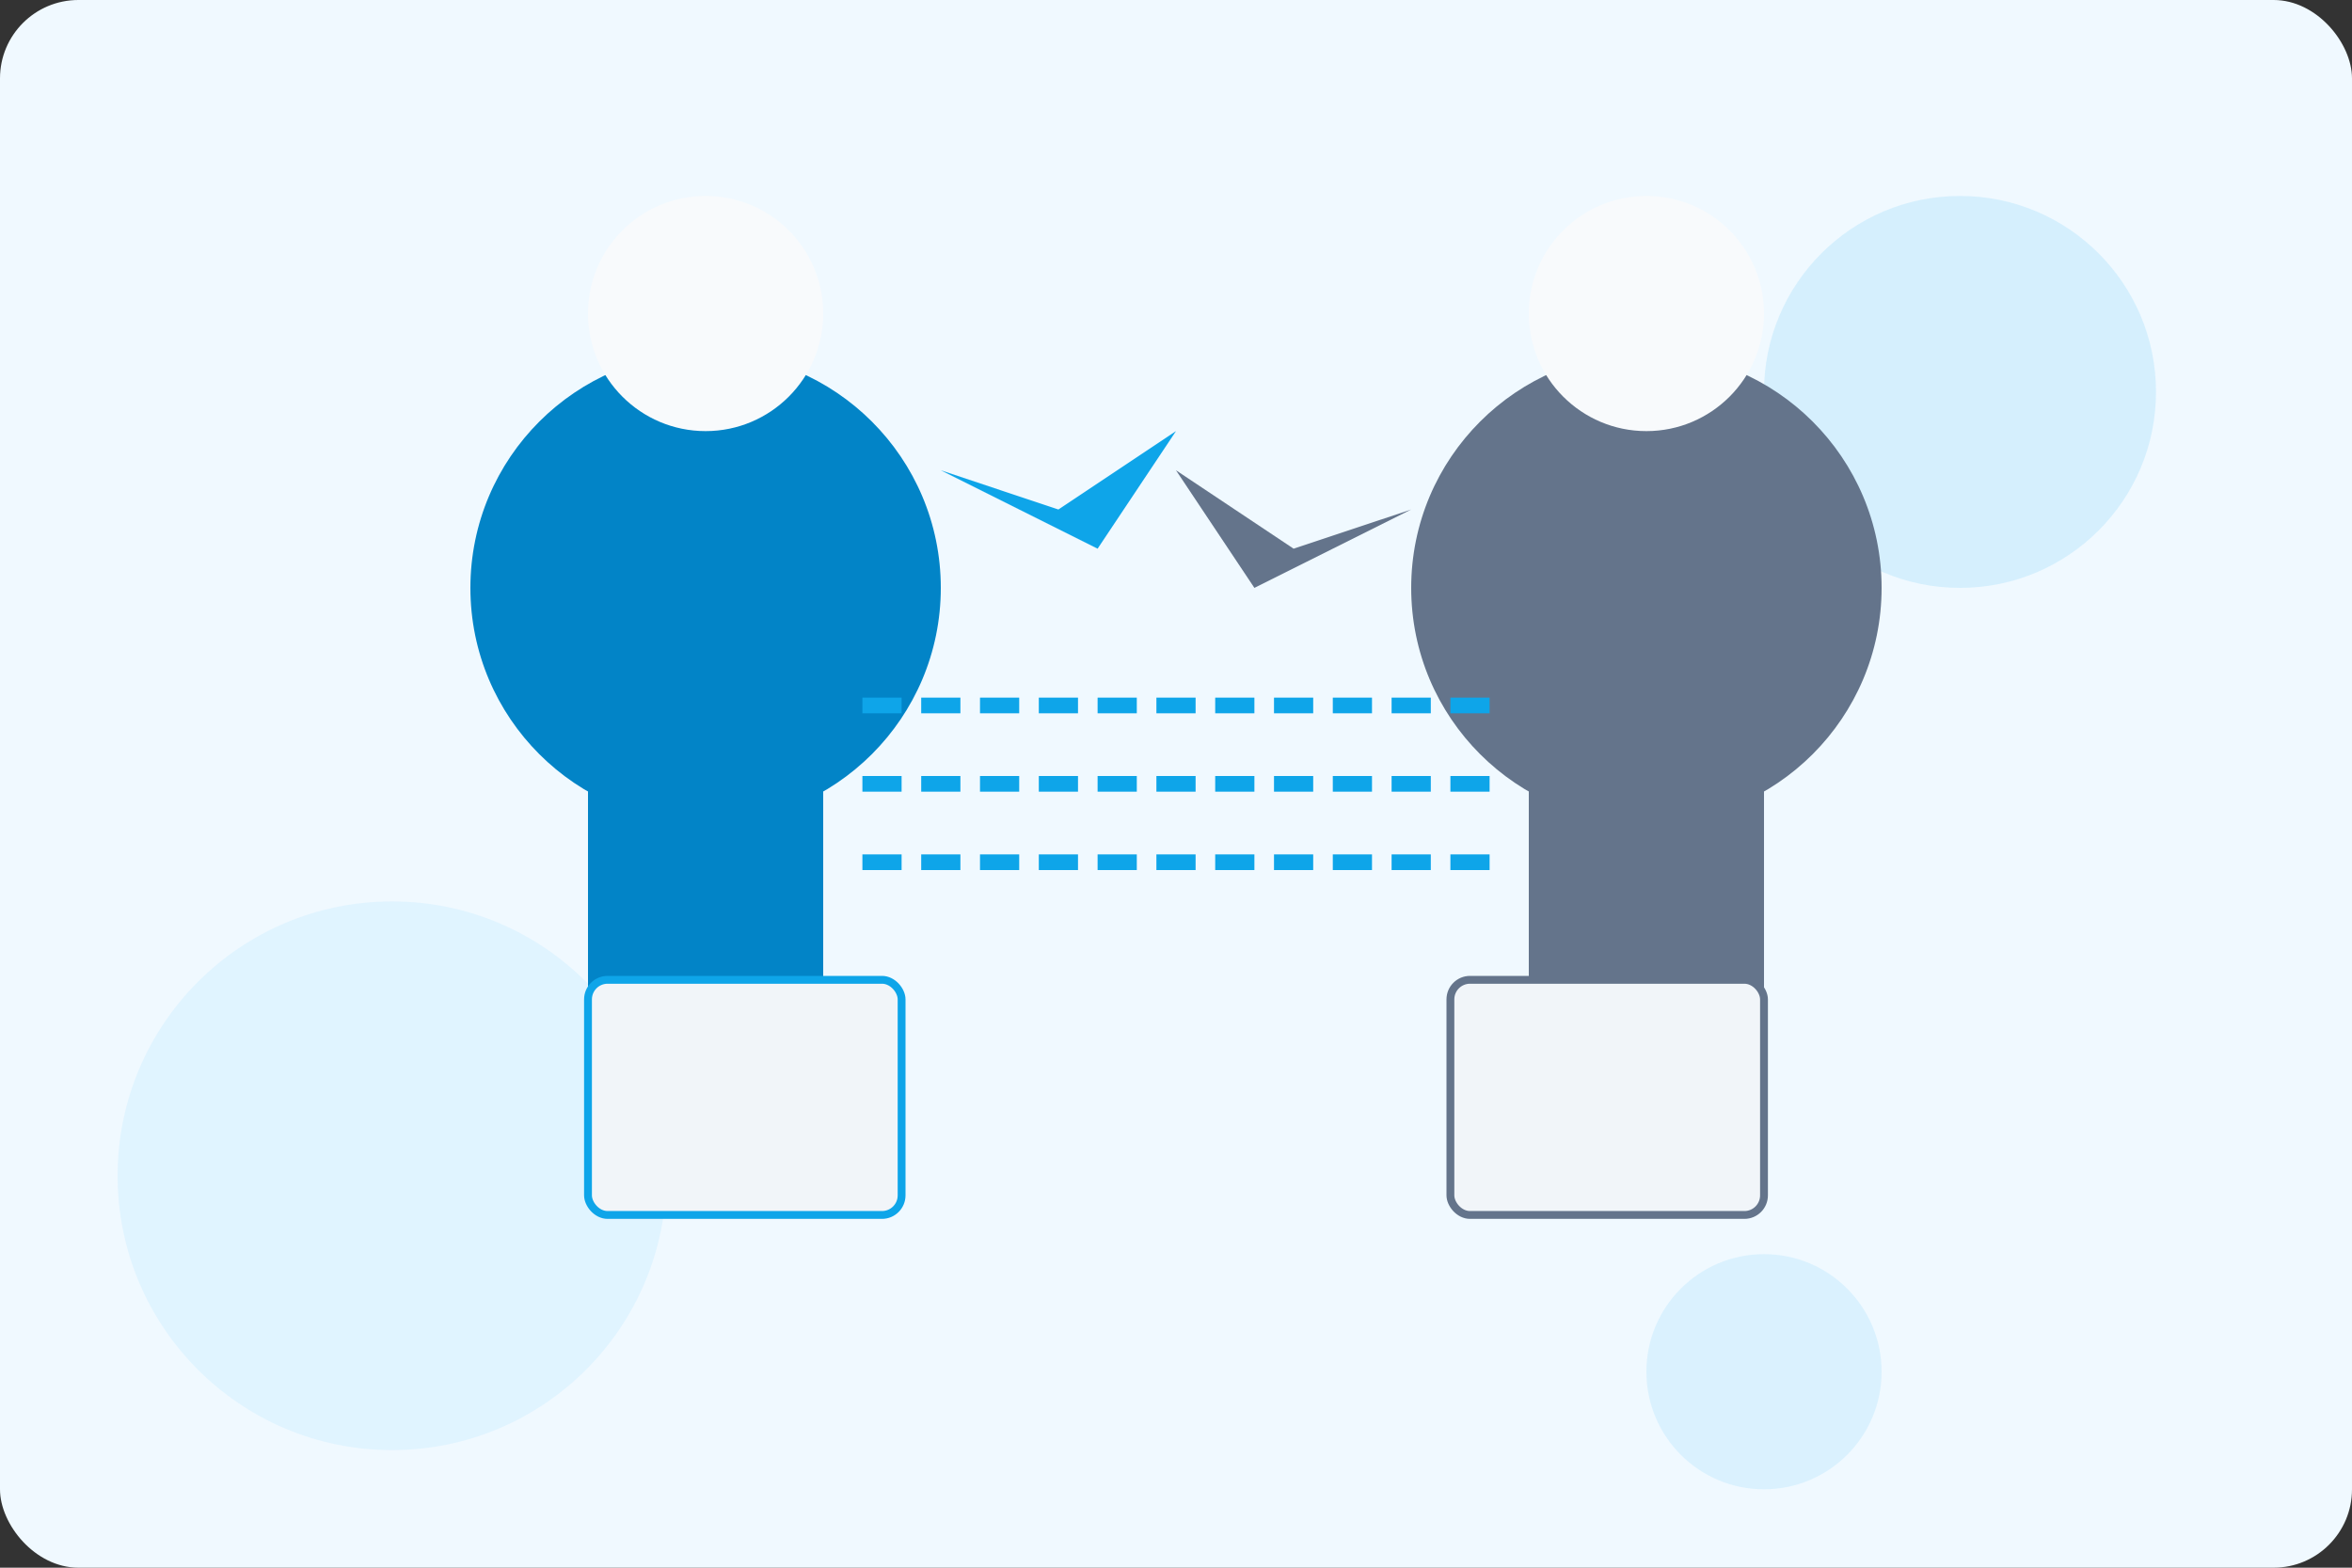 <svg width="600" height="400" xmlns="http://www.w3.org/2000/svg" viewBox="0 0 600 400">
  <rect x="0" y="0" width="600" height="400" fill="#333333" stroke="none"/>
  <rect width="600" height="400" fill="#f0f9ff" rx="20" ry="20" />
  
  <!-- Background elements -->
  <circle cx="500" cy="100" r="50" fill="#bae6fd" opacity="0.5" />
  <circle cx="100" cy="300" r="70" fill="#bae6fd" opacity="0.3" />
  <circle cx="450" cy="350" r="30" fill="#bae6fd" opacity="0.4" />
  
  <!-- Counselor -->
  <circle cx="180" cy="150" r="60" fill="#0284c7" />
  <circle cx="180" cy="80" r="30" fill="#f8fafc" />
  <rect x="150" y="170" width="60" height="120" fill="#0284c7" rx="10" ry="10" />
  
  <!-- Patient -->
  <circle cx="420" cy="150" r="60" fill="#64748b" />
  <circle cx="420" cy="80" r="30" fill="#f8fafc" />
  <rect x="390" y="170" width="60" height="120" fill="#64748b" rx="10" ry="10" />
  
  <!-- Connection lines -->
  <line x1="220" y1="180" x2="380" y2="180" stroke="#0ea5e9" stroke-width="4" stroke-dasharray="10,5" />
  <line x1="220" y1="200" x2="380" y2="200" stroke="#0ea5e9" stroke-width="4" stroke-dasharray="10,5" />
  <line x1="220" y1="220" x2="380" y2="220" stroke="#0ea5e9" stroke-width="4" stroke-dasharray="10,5" />
  
  <!-- Speech bubbles -->
  <path d="M 240,120 L 270,130 L 300,110 L 280,140 L 240,120" fill="#0ea5e9" />
  <path d="M 360,130 L 330,140 L 300,120 L 320,150 L 360,130" fill="#64748b" />
  
  <!-- Devices -->
  <rect x="150" y="250" width="80" height="60" fill="#f1f5f9" rx="5" ry="5" stroke="#0ea5e9" stroke-width="2" />
  <rect x="370" y="250" width="80" height="60" fill="#f1f5f9" rx="5" ry="5" stroke="#64748b" stroke-width="2" />
</svg> 